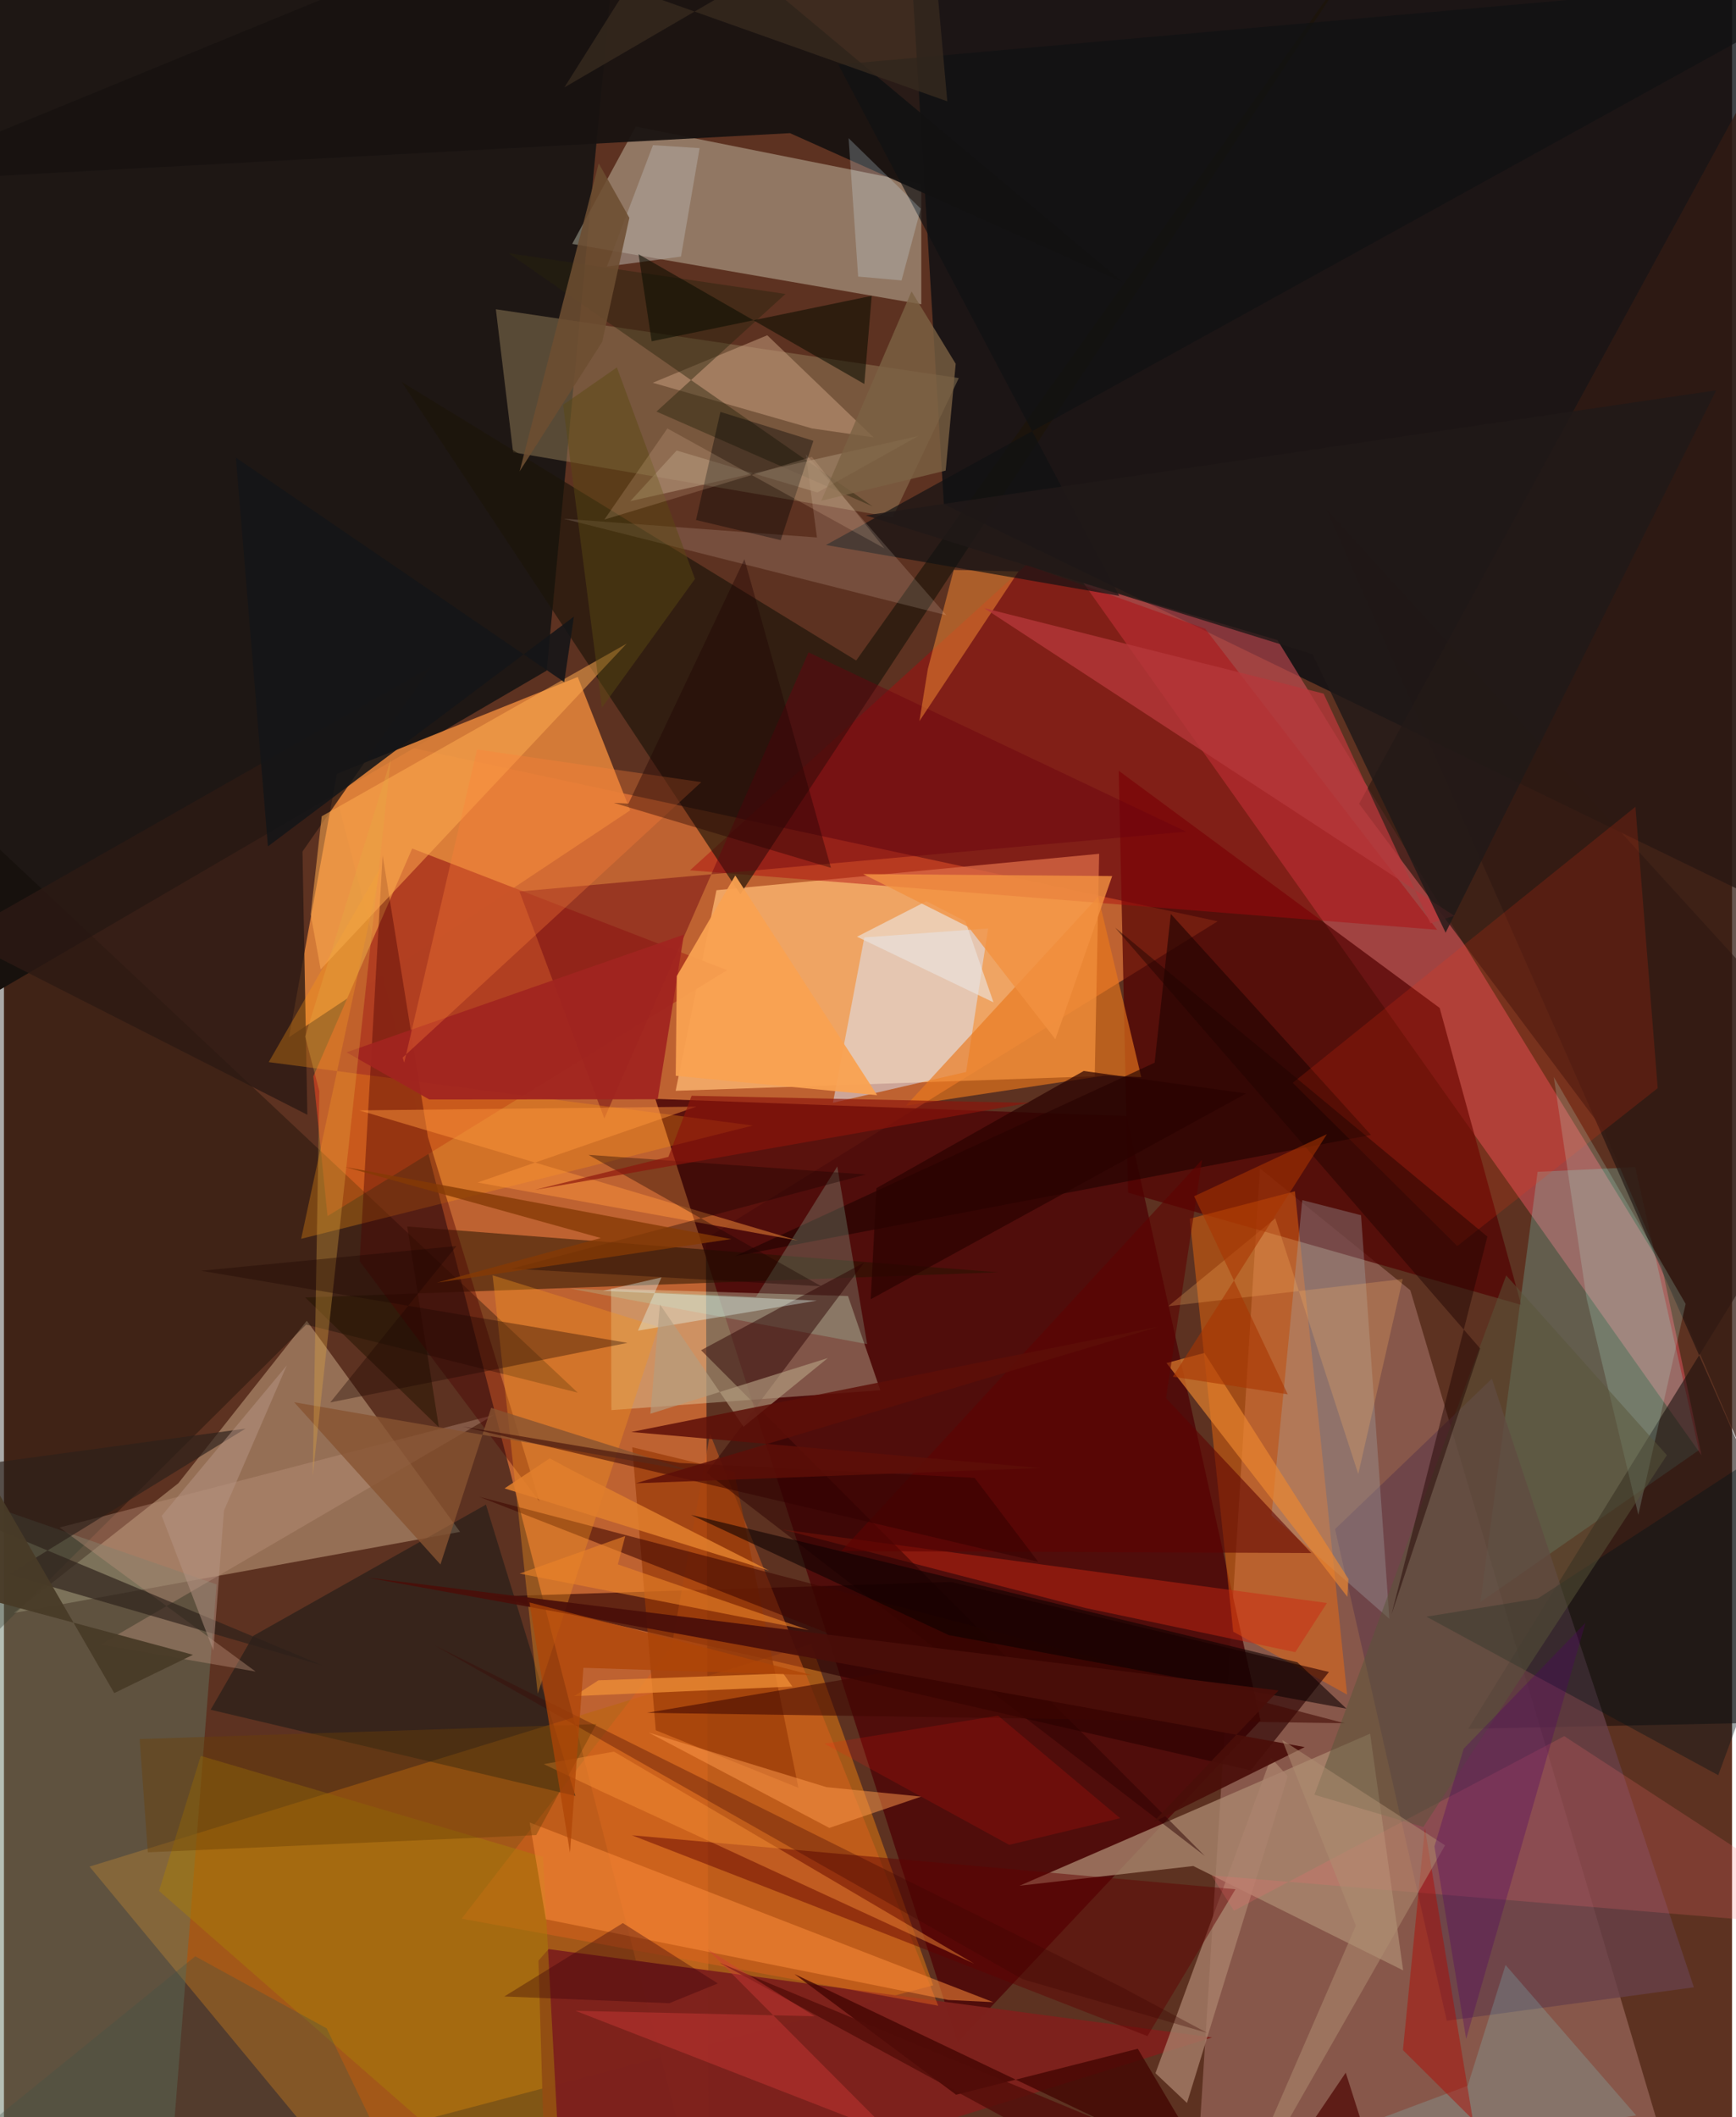 <svg xmlns="http://www.w3.org/2000/svg" width="228" height="278" viewBox="0 0 836 1024"><path fill="#5d3221" d="M0 0h836v1024H0z"/><path fill="#fd823d" fill-opacity=".604" d="M152.372 352.038L341.156 1086l-1.564-486.962 247.575-153.437z"/><path fill="#090e12" fill-opacity=".776" d="M454.701 243.82L846.18 433.633 898-12.217 436.127-62z"/><path fill="#bc6515" fill-opacity=".741" d="M153.596 1038.376l295.952-78.138-59.064-165.01L41.396 902.804z"/><path fill="#1e1714" d="M-62-62l356.346 49.419-31.784 336.93L-62 513.752z"/><path fill="#b68279" fill-opacity=".475" d="M680.375 624.08l-72.742-58.929-29.683 472.945 235.849 35.29z"/><path fill="#ffba74" fill-opacity=".753" d="M529.83 412.953L344.692 430.56l-19.749 97.024 202.744-7.02z"/><path fill="#de8139" fill-opacity=".914" d="M137.93 501.65l164.999-109.71-25.335-64.505-116.534 46.822z"/><path fill="#4e0a0a" fill-opacity=".894" d="M315.127 531.476l227.921 8.353 64.824 292.304-146.528 155.701z"/><path fill="#d7525b" fill-opacity=".553" d="M821.248 703.854l-19.19-91.31L616.06 309.58l-93.894-27.682z"/><path fill="#f5fbe1" fill-opacity=".345" d="M305.657 61.219l138.126 27.615-.003 58.342-168.88-29.21z"/><path fill="#dbbb98" fill-opacity=".443" d="M84.363 717.391l62.137-78.603 74.147 102.126-215.93 39.244z"/><path fill="#520100" fill-opacity=".702" d="M694.551 487.501l-155.27-114.72 4.53 204.057 190.177 54.285z"/><path fill="#b13f22" fill-opacity=".992" d="M349.807 469.226L156.537 588.18l-6.865-67.568 47.823-110.206z"/><path fill="#ae070d" fill-opacity=".443" d="M693.353 449.716l-361.459-28.78L494.587 273.19l86.528 30.909z"/><path fill="#7bfff3" fill-opacity=".212" d="M741.933 566.757l-27.659 208.079 105.692-73.452-30.815-136.849z"/><path fill="#1c100f" fill-opacity=".592" d="M639.513 245.938L898 832.254l-189.611 3.896L898 529.47z"/><path fill="#f5ffd6" fill-opacity=".298" d="M293.706 623.31l114.618 3.532 15.63 45.562-130.09 9.625z"/><path fill="#957f59" fill-opacity=".494" d="M461.92 182.86l-223.957-33.278 8.355 69.175 183.637 31.431z"/><path fill="#0b0600" fill-opacity=".345" d="M277.59 673.587l-131.397-32.915-171.348 170.155L-62 354.444z"/><path fill="#fd6f0b" fill-opacity=".427" d="M573.643 589.45l50.886-13.265 25.248 243.425-55.087-30.426z"/><path fill="#1d1408" fill-opacity=".651" d="M192.399 184.7l219.884 134.76L659.557-28.428 356.239 432.493z"/><path fill="#181311" fill-opacity=".937" d="M304.022-62L541.59 136.702 380.259 64.396-62 88.243z"/><path fill="#627761" fill-opacity=".467" d="M-62 1066.895l144.2-37.807 20.65-262.754L-62 709.029z"/><path fill="#7e211c" fill-opacity=".98" d="M262.703 1086l-4.124-137.703 4.899-5.582 320.948 42.732z"/><path fill="#2b0100" fill-opacity=".62" d="M458.103 765.146l-221.423 7.033 366.519 84.084 37.795-47.6z"/><path fill="#ac8a71" fill-opacity=".753" d="M660.909 838.518L491.303 912.06l84.064-9.53 101.51 50.456z"/><path fill="#dce8fd" fill-opacity=".506" d="M401.042 533.377l64.429-14.918 10.655-69.393-59.894 4.324z"/><path fill="#251300" fill-opacity=".525" d="M195.074 593.217l285.896 22.145-335.211 12.19 64.638 62.755z"/><path fill="#dd601d" fill-opacity=".49" d="M221.426 927.984l230.557 42.12-110.401-276.582-18.602 102.904z"/><path fill="#001214" fill-opacity=".412" d="M120.612 791.197l112.556-63.458 43.276 140.88-176.456-41.668z"/><path fill="#67404a" fill-opacity=".765" d="M643.946 739.575l75.864-72.736 97.72 294.357-119.52 16.184z"/><path fill="#a3a7a9" fill-opacity=".337" d="M670.22 782.971l-57.035-50.019 14.917-152.496 28.417 7.305z"/><path fill="#e9781c" fill-opacity=".647" d="M529.376 433.65l20.825 87.34-17.59-.803-96.218 14.561z"/><path fill="#200200" fill-opacity=".627" d="M556.667 514l7.824-71.946 96.823 106.875-307.455 58.564z"/><path fill="#341b13" fill-opacity=".745" d="M774.282 547.332l99.55 231.61 17.25-821.815-235.496 431.632z"/><path fill="#2c1913" fill-opacity=".8" d="M144.421 411.85l2.35 127.326L-22.7 453.052l229.42-130.548z"/><path fill="#6b000e" fill-opacity=".435" d="M571.904 402.248l-182.675-86.732-98.78 225.46-41.043-109.793z"/><path fill="#ac836d" fill-opacity=".741" d="M621.055 859.114l-8.1-8.974-55.89 152.596 15.252 14.402z"/><path fill="#ff9612" fill-opacity=".306" d="M143.782 599.168l38.575-179.888-54.273 94.436 234.225 30.67z"/><path fill="#ff340c" fill-opacity=".169" d="M703.075 602.66l-79.613-78.936 165.8-133.517 10.775 136.106z"/><path fill="#a97d0a" fill-opacity=".482" d="M270.876 1086l-10.081-187.895-165.576-48.849-20.193 65.312z"/><path fill="#acf9d0" fill-opacity=".212" d="M273.76 623.222l143.824 26.884-14.446-85.926-39.336 63.098z"/><path fill="#cc2813" fill-opacity=".471" d="M640.035 775.305l-263.32-35.534 146.329 37.927 101.669 21.408z"/><path fill="#5f0000" fill-opacity=".463" d="M553.18 984.788L369.41 913.11l-65.635-25.454 292.004 26.102z"/><path fill="#bc917c" fill-opacity=".4" d="M46.656 795.464L237.07 684.337 26.943 738.794l94.79 69.674z"/><path fill="#4a0000" fill-opacity=".404" d="M172.067 609.99l11.115-196.323 21.933 136.295 53.983 176.344z"/><path fill="#e98331" fill-opacity=".553" d="M442.874 348.769l4.074-25.212 12.535-47.899 31.335.74z"/><path fill="#0f1113" fill-opacity=".671" d="M397.662 263.604l141.882 24.618-135.89-256.965L898-12.555z"/><path fill="#c59c7d" fill-opacity=".537" d="M369.267 162.168l51.389 49.357-29.682-4.293-77.111-22.104z"/><path fill="#973806" fill-opacity=".663" d="M353.312 711.958l31.028 152.748-69.003-27.826-11.386-136.908z"/><path fill="#2a0000" fill-opacity=".475" d="M580.976 897.683l-243.74-244.629 78.875-42.361-76.15 101.66z"/><path fill="#befde5" fill-opacity=".192" d="M790.67 732.652l22.883-102.017-63.8-109.766 15.88 107.157z"/><path fill="#fe8c3a" fill-opacity=".537" d="M456.81 967.302l21.773 1.066-224.241-86.884 7.8 46.822z"/><path fill="#ff6c71" fill-opacity=".196" d="M898 933.125l-143.172-93.407-159.805 84.424-10.84-17.068z"/><path fill="#3f0700" fill-opacity=".565" d="M229.93 723.936l211.058 82.538-129.966 21.952 337.564 5.048z"/><path fill="#f5941f" fill-opacity=".373" d="M237.803 629.298l-1.424-12.48 80.274 24.942L258.23 819.2z"/><path fill="#b6383a" fill-opacity=".776" d="M474.204 294.132l227.42 148.8-11.543 3.67-51.665-111.125z"/><path fill="#ffab50" fill-opacity=".533" d="M148.396 442.228l5.323-47.422 147.526-83.5L153.21 468.87z"/><path fill="#27230c" fill-opacity=".439" d="M420.24 244.925l-176.08-122.44 133.922 19.694-62.422 56.878z"/><path fill="#ffefd9" fill-opacity=".153" d="M387.898 219.587l68.014 77.97L270.746 250.9l122.565 9.062z"/><path fill="#a1251f" fill-opacity=".937" d="M328.938 452.035l-163.214 56.929 39.985 22.8 110.567-.095z"/><path fill="#f9a151" fill-opacity=".941" d="M353.79 423.427l68.645 106.275-97.453-9.381.522-48.24z"/><path fill="#ed8930" fill-opacity=".639" d="M649.879 772.295l.558-8.597L580.73 654.38l-18.323 4.87z"/><path fill="#430602" fill-opacity=".784" d="M460.613 1013.145l87.905-22.238 35.588 60.071-201.689-96.206z"/><path fill="#001419" fill-opacity=".392" d="M829.33 858.592L898 671.688 742.038 773.145l-53.85 8.785z"/><path fill="#5d0300" fill-opacity=".58" d="M562.18 676.203l17.443-115.284-174.542 189.27 227.408.974z"/><path fill="#f89139" fill-opacity=".451" d="M290.296 867.007l178.999 82.713L295.11 847.203l-33.981 6.043z"/><path fill="#ff953b" fill-opacity=".475" d="M334.986 535.25l-163.107 1.801 212.237 62.972-154.985-28.09z"/><path fill="#86f5fa" fill-opacity=".176" d="M586.452 1054.37l203.174-31.207-63.202-72.768-18.312 58.412z"/><path fill="#b10700" fill-opacity=".447" d="M687.397 884.183l-10.61 107.366L771.793 1086l-54.91-22.599z"/><path fill="#0c0000" fill-opacity=".573" d="M625.708 803.977l23.787 22.462-192.46-35.608-124.704-58.145z"/><path fill="#201918" fill-opacity=".816" d="M416.867 249.285l411.464-60.511L697.427 451.11l-64.37-134.692z"/><path fill="#2c211b" fill-opacity=".663" d="M153.879 805.44l-151.512-44 114.5-70.477L-62 715.17z"/><path fill="#b1a8a0" fill-opacity=".561" d="M313.98 70.206l-22.285 58.731 35.831-4.838 9.013-52.455z"/><path fill="#e4fbf5" fill-opacity=".373" d="M289.794 624.3l28.29-6.467-11.373 25.76 86.565-14.514z"/><path fill="#1a0500" fill-opacity=".369" d="M416.913 568.059l-134.134-9.5 112.665 63.587-149.708-8.544z"/><path fill="#875331" fill-opacity=".784" d="M211.158 756.674l-70.78-78.465 192.004 33.194-96.694-30.477z"/><path fill="#e3ab43" fill-opacity=".325" d="M152.57 527.764l-6.867-26.418 41.408-133.942-37.733 346.39z"/><path fill="#0a0e01" fill-opacity=".561" d="M313.348 165.077l-6.354-42.12 109.22 62.761 3.588-42.644z"/><path fill="#595539" fill-opacity=".498" d="M633.955 868.056l52.7 15.58 117.828-179.812-77.743-86.953z"/><path fill="#200302" fill-opacity=".463" d="M537.53 448.63l176.614 203.579-42.867 128.566 46.363-182.677z"/><path fill="#ff994c" fill-opacity=".502" d="M311.884 837.982l86.01 26.393 45.822 4.58L399.3 884.1z"/><path fill="#ece5e0" fill-opacity=".616" d="M465.098 445.583l13.615 39.215-66.037-31.734L446.25 435.9z"/><path fill="#520c09" fill-opacity=".773" d="M649.118 1002.48l26.569 83.52-329.433-136.66 247.687 134.647z"/><path fill="#9f846a" fill-opacity=".667" d="M442.306 210.888l-48.775 27.309-68.108-20.287-22.418 24.485z"/><path fill-opacity=".369" d="M391.582 213.205l-15.809 48.053-40.97-9.747 11.8-52.287z"/><path fill="#6b4005" fill-opacity=".416" d="M286.574 833.897l-29.08 53.67-187.89 8.33-3.955-54.778z"/><path fill="#7b6243" fill-opacity=".788" d="M395.401 242.19l60.17-14.568 4.86-51.669-21.37-35.017z"/><path fill="#ff8038" fill-opacity=".322" d="M228.864 362.46l108.487 15.829-144.474 133.233.758 2.436z"/><path fill="#d33b39" fill-opacity=".412" d="M429.138 1031.949l-88.749-89.137 51.766 32.365-115.636-2.618z"/><path fill="#e17f2c" fill-opacity=".867" d="M370.172 759.636l-127.997-39.741 21.847-14.544 10.518 5.636z"/><path fill="#eb8328" fill-opacity=".604" d="M249.492 761.084l51.071-18.163-3.585 13.719 92.383 31.795z"/><path fill="#b49e81" fill-opacity=".639" d="M317.344 630.902l40.437 59.156 40.798-33.228-85.866 26.957z"/><path fill="#141517" fill-opacity=".875" d="M275.741 298.217l-4.714 31.679-158.803-108.521 15.48 187.98z"/><path fill="#d5f0fe" fill-opacity=".235" d="M408.611 66.846l4.623 66.922 21 1.864 9.305-34.687z"/><path fill="#ef8f36" fill-opacity=".757" d="M376.987 809.402l-89.423 3.324-11.743 7.635 105.58-4.637z"/><path fill="#4a0e09" fill-opacity=".925" d="M175.55 762.993l453.718 82.013-73.355 36.376 60.688-63.756z"/><path fill="#1c0400" fill-opacity=".349" d="M95.367 614.623l206.277 34.87-143.79 28.814 61.04-75.652z"/><path fill="#1d0000" fill-opacity=".38" d="M302.113 388.672l56.1-118.204 41.868 149.28-105.04-31.428z"/><path fill="#af8f71" fill-opacity=".514" d="M654.01 931.372l-35.662-89.835 78.819 50.983L586.875 1086z"/><path fill="#fdb463" fill-opacity=".259" d="M655.173 712.925l21.512-94.297-113.403 13.121 51.756-42.465z"/><path fill="#415445" fill-opacity=".318" d="M156.117 981.042L206.757 1086-62 1071.515 92.532 946.188z"/><path fill="#310100" fill-opacity=".514" d="M221.9 689.968l104.98 17.614 142.703 7.192 30.75 40.622z"/><path fill="#6c4e31" fill-opacity=".867" d="M249.461 227.991L287.726 79.01l14.828 26.346-13.127 59.966z"/><path fill="#853a04" fill-opacity=".784" d="M288.735 598.788l-79.233 21.587L351.844 599.3l-186.722-34.868z"/><path fill="#3d0401" fill-opacity=".322" d="M540.63 961.053l41.433 22.176-89.275-25.953-284.322-161.412z"/><path fill="#f29141" fill-opacity=".804" d="M508.648 502.648l-42.055-54.281-50.955-25.612 120.486.97z"/><path fill="#520064" fill-opacity=".314" d="M692.021 893.039l15.354 93.147 57.715-201.282-58.917 60.873z"/><path fill="#2a0200" fill-opacity=".702" d="M422.065 574.674l-2.736 53.725 181.648-99.547-78.626-10.85z"/><path fill="#b89685" fill-opacity=".498" d="M106.433 730.624l-5.129 67.63-24.984-65.109 60.503-72.732z"/><path fill="#8c140b" fill-opacity=".659" d="M256.997 575.465l64.446-15.94 11.232-29.54 163.282 3.422z"/><path fill="#5d0f08" fill-opacity=".843" d="M305.699 717.416l253.029-75.783-255.244 50.965 197.801 17.413z"/><path fill="#37000a" fill-opacity=".353" d="M321.89 968.88l-79.825-3.26 57.336-35.495 45.96 29.198z"/><path fill="#ff1312" fill-opacity=".165" d="M539.982 879.404l-59.063-49.618-83.938 13.6 89.318 48.91z"/><path fill="#ae4506" fill-opacity=".733" d="M254.228 775.047l19.609 121.032 6.483-89.415 110.542 3.542z"/><path fill="#5a4a11" fill-opacity=".471" d="M270.51 195.79l18.76 146.477 45.03-62.255-37.786-102.305z"/><path fill="#a83400" fill-opacity=".576" d="M565.479 665.878l74.508-117.304-64.216 30.007 45.3 95.807z"/><path fill="#362a1f" fill-opacity=".796" d="M271.127 42.266l30.385-48.26 154.85 55.008-9.738-108.96z"/><path fill="#ffd9b4" fill-opacity=".169" d="M290.47 251.295l30.476-44.067 104.987 58-35.073-44.288z"/><path fill="#483b27" fill-opacity=".957" d="M-19.821 692.377L53.352 818.89l38.093-18.525-132.047-35.522z"/></svg>